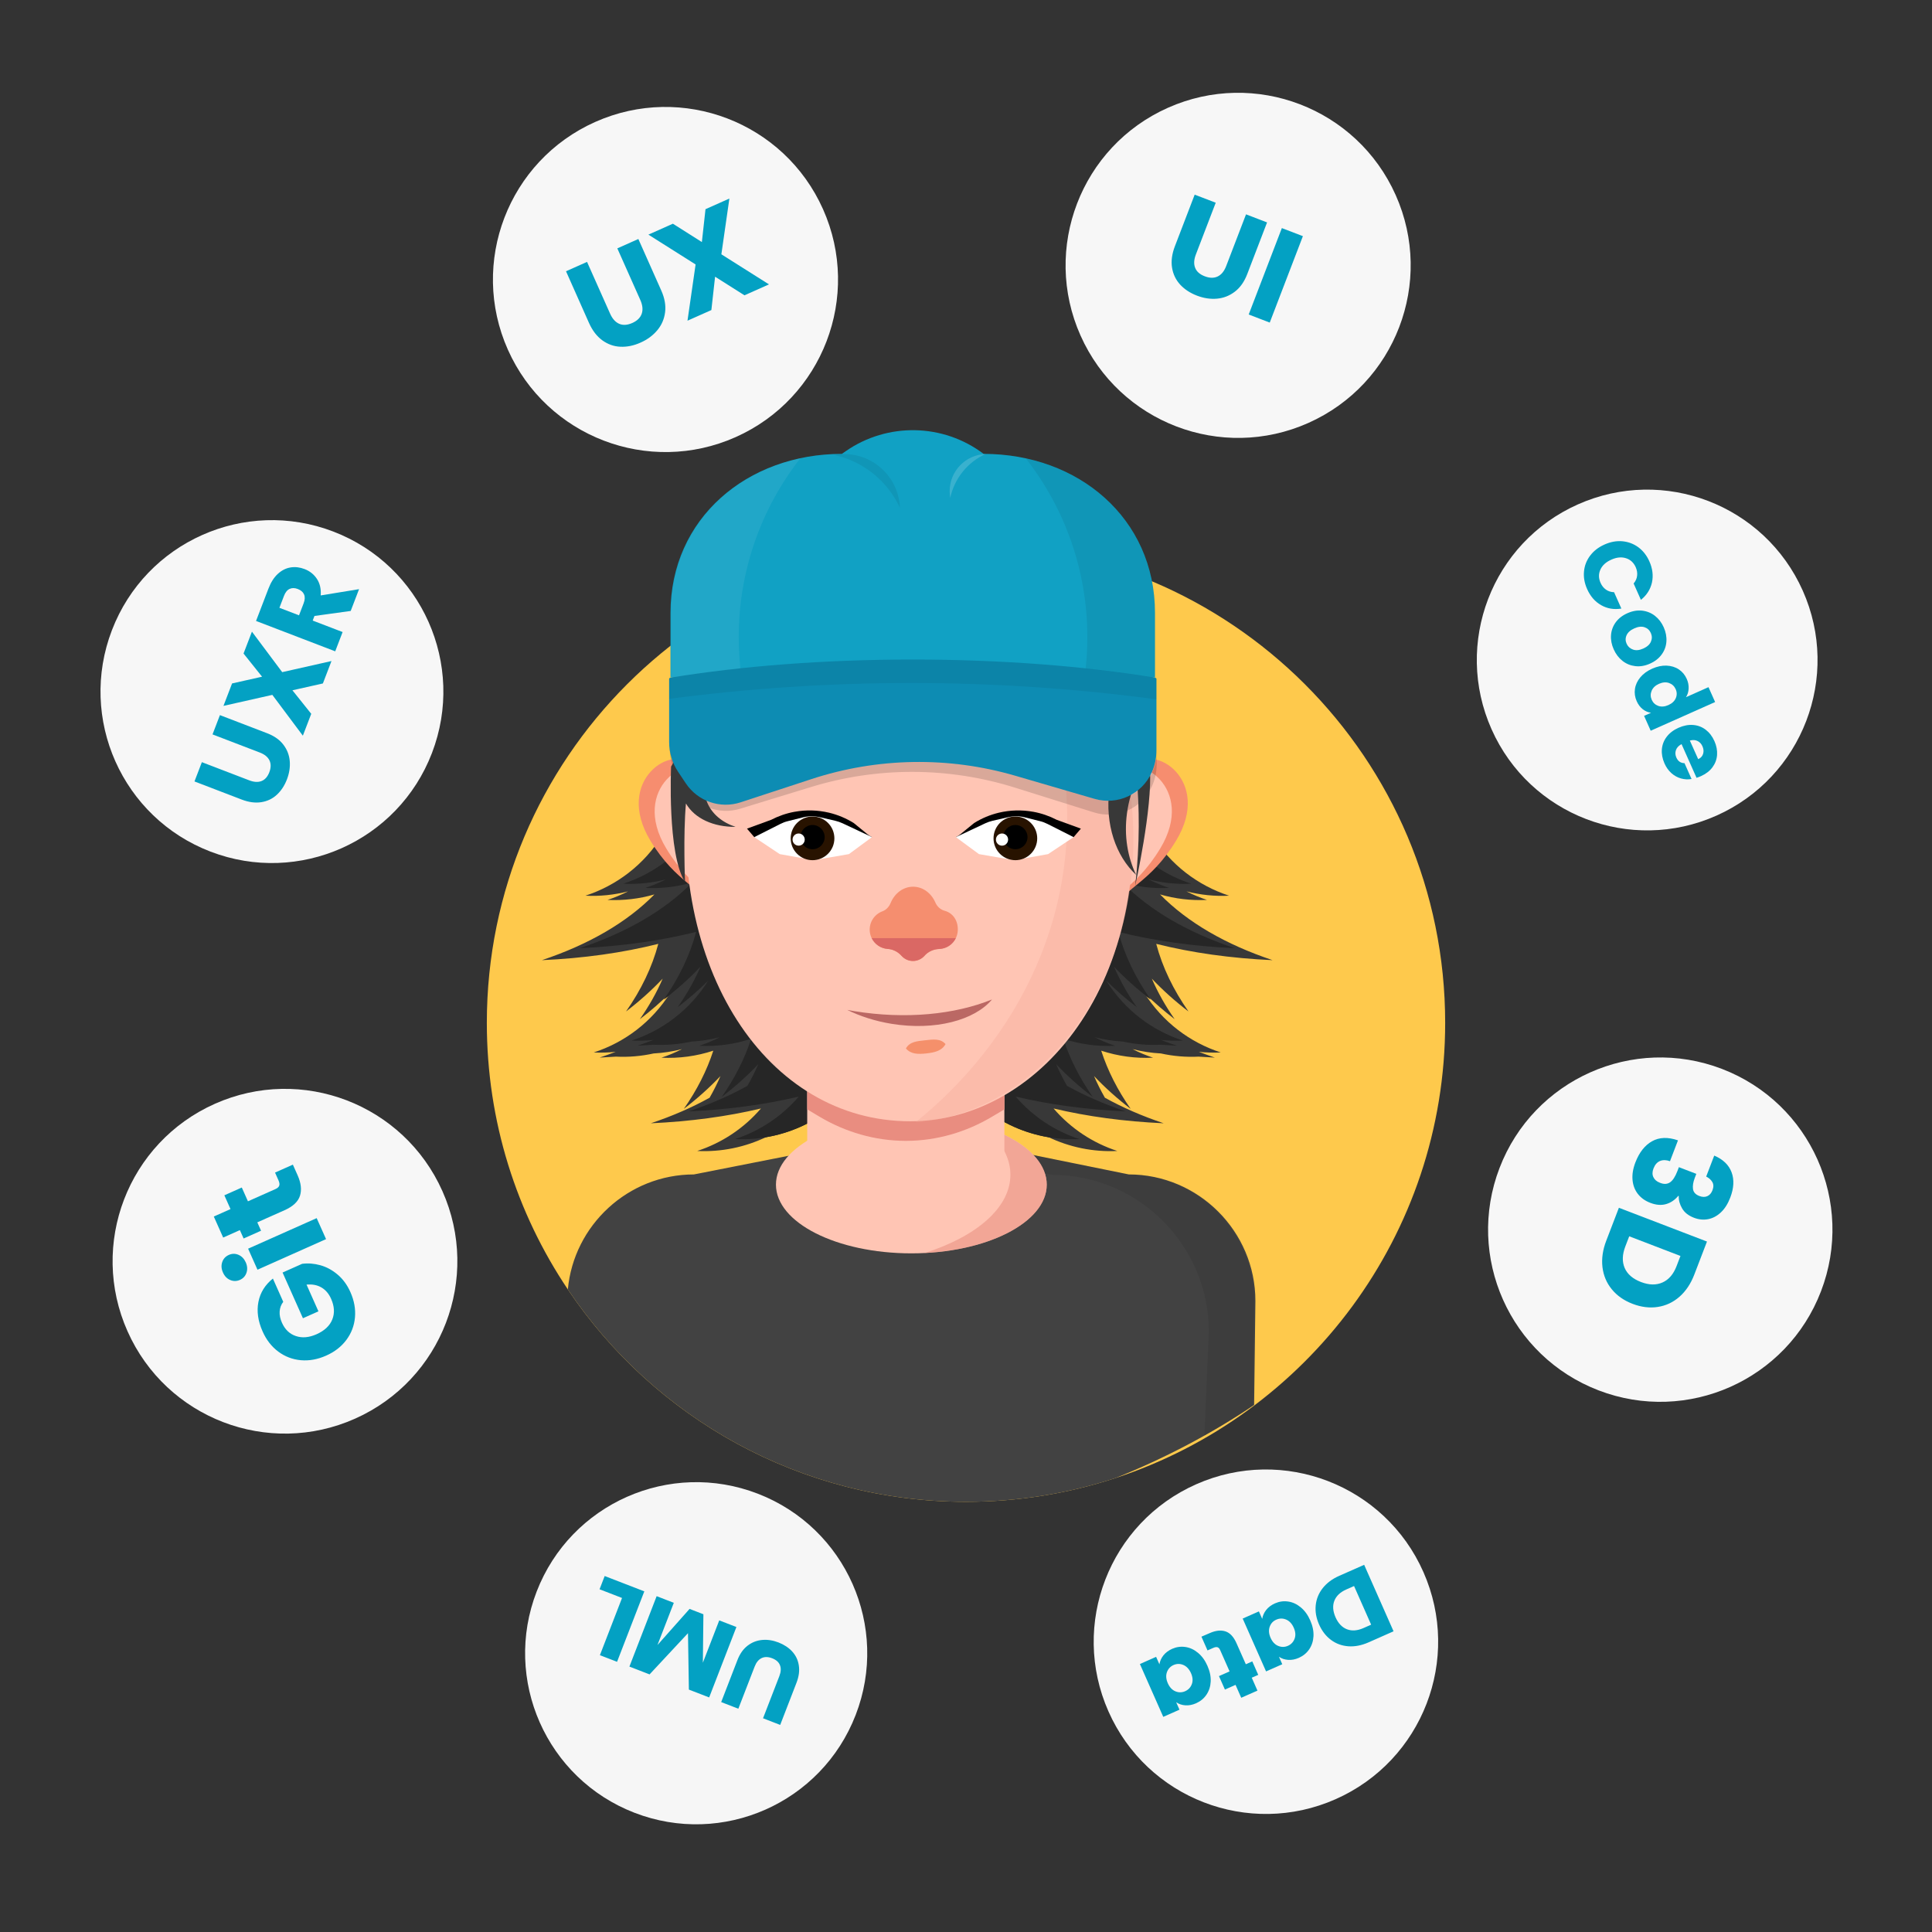 <svg width="1262" height="1262" viewBox="0 0 1262 1262" fill="none" xmlns="http://www.w3.org/2000/svg">
<rect x="0" y="0" width="1262" height="1262" fill="#333333" stroke="none"/>
<g id="animateit">
<g id="bg">
<circle id="Ellipse 5" cx="177.94" cy="451.41" r="97.824" transform="rotate(-69.013 177.94 451.41)" fill="#03A1C3"/>
<circle id="Ellipse 6" cx="435.19" cy="182.791" r="97.824" transform="rotate(-69.013 435.19 182.791)" fill="#03A1C3"/>
<circle id="Ellipse 7" cx="807.186" cy="173.625" r="97.824" transform="rotate(-69.013 807.186 173.625)" fill="#03A1C3"/>
<circle id="Ellipse 8" cx="1076.98" cy="427.804" r="97.824" transform="rotate(-69.013 1076.98 427.804)" fill="#03A1C3"/>
<circle id="Ellipse 9" cx="1085.99" cy="803.267" r="97.824" transform="rotate(-69.013 1085.99 803.267)" fill="#03A1C3"/>
<circle id="Ellipse 12" cx="185.678" cy="824.033" r="97.824" transform="rotate(-69.013 185.678 824.033)" fill="#03A1C3"/>
<path id="Vector" d="M388.842 79.637C331.993 104.965 306.436 171.591 331.762 228.441C357.087 285.291 423.71 310.847 480.559 285.519C537.408 260.19 562.965 193.565 537.639 136.715C512.313 79.864 445.691 54.309 388.842 79.637ZM429.317 215.764C426.475 219.15 422.852 221.834 418.395 223.798C413.954 225.799 409.573 226.68 405.293 226.489C401.004 226.326 397.072 224.91 393.465 222.322C389.869 219.708 386.946 215.902 384.707 210.876L369.724 177.193L383.462 171.072L398.504 204.84C400.014 208.228 402.004 210.442 404.465 211.509C406.926 212.577 409.771 212.403 413 210.987C416.201 209.56 418.271 207.545 419.171 204.958C420.071 202.37 419.766 199.383 418.283 196.005L403.241 162.237L416.978 156.117L431.961 189.8C434.2 194.826 435.028 199.588 434.438 204.023C433.864 208.495 432.148 212.405 429.317 215.764ZM471.203 166.113L502.311 185.763L486.302 192.896L467.103 180.746L464.672 202.533L449.073 209.483L454.369 172.744L423.537 153.262L439.545 146.129L458.469 158.111L460.84 136.641L476.439 129.691L471.203 166.113Z" fill="#F7F7F7"/>
<g id="Group">
<path id="Vector_2" d="M185.509 389.218L182.516 397.021L195.323 401.934L198.317 394.131C199.205 391.817 199.3 389.878 198.614 388.287C197.928 386.697 196.557 385.523 194.485 384.728C192.521 383.975 190.77 383.951 189.196 384.675C187.633 385.372 186.397 386.904 185.509 389.218Z" fill="#F7F7F7"/>
<path id="Vector_3" d="M73.101 411.662C50.96 469.38 79.792 534.15 137.535 556.3C195.251 578.439 260.019 549.605 282.17 491.859C304.31 434.14 275.479 369.371 217.736 347.221C159.993 325.071 95.252 353.916 73.101 411.662ZM174.516 478.962C179.144 480.738 182.664 483.23 185.085 486.412C187.534 489.605 188.917 493.16 189.262 497.089C189.607 501.018 188.989 505.041 187.431 509.105C185.862 513.195 183.661 516.518 180.835 519.138C178.009 521.758 174.617 523.358 170.703 523.987C166.762 524.605 162.499 524.05 157.871 522.275L127.035 510.446L131.866 497.853L162.809 509.723C165.904 510.91 168.587 511.075 170.844 510.181C173.1 509.287 174.791 507.374 175.916 504.441C177.041 501.508 177.074 498.927 176.015 496.7C174.946 494.499 172.86 492.773 169.766 491.587L138.823 479.717L143.654 467.124L174.516 478.962V478.962ZM210.914 446.437L191.019 450.906L203.307 466.269L197.826 480.557L177.896 453.898L145.966 461.096L151.591 446.431L171.182 442.031L159.085 426.895L164.566 412.607L184.332 439.05L216.529 431.799L210.914 446.437V446.437ZM229.081 399.078L205.417 402.348L204.261 405.362L223.796 412.855L218.965 425.449L167.249 405.611L175.363 384.461C176.921 380.397 178.963 377.168 181.483 374.862C184.013 372.53 186.803 371.131 189.826 370.655C192.848 370.178 195.888 370.541 198.929 371.708C202.373 373.029 205.069 375.174 207.016 378.144C208.964 381.113 209.807 384.709 209.482 388.936L234.541 384.844L229.081 399.078Z" fill="#F7F7F7"/>
</g>
<path id="Vector_4" d="M140.342 721.012C83.53 746.324 58.004 812.869 83.324 869.655C108.633 926.468 175.174 951.993 231.959 926.67C288.771 901.358 314.297 834.814 288.978 778.028C263.658 721.242 197.143 695.727 140.342 721.012ZM145.621 831.168C144.576 828.822 144.421 826.571 145.166 824.387C145.901 822.231 147.33 820.68 149.489 819.718C151.574 818.789 153.682 818.764 155.777 819.66C157.871 820.556 159.441 822.177 160.513 824.533C161.591 826.953 161.736 829.231 161.001 831.388C160.266 833.544 158.838 835.095 156.753 836.024C154.631 836.97 152.486 837.011 150.391 836.115C148.259 835.235 146.672 833.577 145.621 831.168ZM220.501 832.542C224 835.489 226.795 839.309 228.885 844C231.372 849.584 232.35 855.083 231.87 860.517C231.381 865.978 229.502 870.875 226.251 875.246C223 879.617 218.596 883.052 213.022 885.513C207.438 888.001 201.939 888.979 196.505 888.499C191.044 888.01 186.147 886.131 181.776 882.881C177.406 879.63 173.971 875.226 171.51 869.651C168.508 862.913 167.609 856.487 168.802 850.4C169.994 844.314 173.176 839.237 178.257 835.167L185.023 850.357C183.599 852.218 182.831 854.3 182.672 856.647C182.513 858.993 183.024 861.443 184.168 864.012C186.142 868.442 189.186 871.369 193.294 872.729C197.392 874.116 201.899 873.715 206.776 871.542C211.95 869.236 215.405 866.024 217.048 861.9C218.719 857.787 218.446 853.269 216.257 848.354C214.747 844.966 212.631 842.518 209.873 840.936C207.116 839.353 203.912 838.773 200.23 839.12L208.008 856.58L197.882 861.092L184.58 831.234L197.35 825.544C201.223 825.024 205.177 825.337 209.223 826.456C213.242 827.566 217.029 829.605 220.501 832.542ZM212.984 809.409L168.187 829.39L162.067 815.653L206.854 795.698L212.984 809.409ZM194.425 767.749C196.648 772.738 197.144 777.157 195.968 781.027C194.765 784.888 191.422 788.05 185.912 790.505L168.08 798.45L170.518 803.923L159.126 808.999L156.688 803.526L145.779 808.386L139.659 794.648L150.568 789.788L146.554 780.778L157.946 775.703L161.96 784.712L179.941 776.701C181.282 776.104 182.09 775.364 182.404 774.466C182.717 773.568 182.534 772.355 181.844 770.856L179.655 765.941L191.307 760.75L194.425 767.749Z" fill="#F7F7F7"/>
<g id="Group_2">
<path id="Vector_5" d="M1071.87 837.414C1077.18 839.448 1081.86 839.547 1085.95 837.722C1090.05 835.898 1093.11 832.348 1095.14 827.047L1097.69 820.401L1064.22 807.561L1061.67 814.208C1059.64 819.509 1059.51 824.183 1061.25 828.247C1063.02 832.322 1066.57 835.381 1071.87 837.414Z" fill="#F7F7F7"/>
<path id="Vector_6" d="M979.511 762.935C957.267 820.922 986.241 885.963 1044.23 908.206C1102.21 930.449 1167.25 901.471 1189.49 843.483C1211.74 785.495 1182.76 720.454 1124.78 698.212C1066.78 675.996 1001.74 704.974 979.511 762.935ZM1115.01 810.99L1106.74 832.544C1104.42 838.598 1101.17 843.435 1097.03 847.064C1092.89 850.693 1088.16 852.89 1082.88 853.704C1077.6 854.518 1072.08 853.853 1066.41 851.675C1060.78 849.518 1056.25 846.36 1052.85 842.185C1049.44 838.038 1047.41 833.212 1046.74 827.709C1046.1 822.216 1046.91 816.477 1049.21 810.477L1057.48 788.923L1115.01 810.99ZM1090.85 772.337C1092.67 771.123 1094.26 768.676 1095.67 765.016L1096.67 762.406L1108.05 766.772L1107.05 769.382C1105.97 772.181 1105.6 774.6 1105.88 776.683C1106.19 778.777 1107.55 780.288 1110 781.228C1111.97 781.981 1113.71 782.031 1115.23 781.351C1116.76 780.671 1117.87 779.398 1118.61 777.46C1119.4 775.388 1119.38 773.59 1118.5 772.109C1117.63 770.602 1116.29 769.438 1114.5 768.538L1119.75 754.841C1125.51 757.296 1129.3 760.941 1131.09 765.764C1132.88 770.588 1132.59 776.094 1130.23 782.256C1128.66 786.346 1126.61 789.603 1124.07 791.962C1121.52 794.348 1118.73 795.812 1115.7 796.379C1112.68 796.947 1109.62 796.637 1106.55 795.461C1102.94 794.077 1100.35 792.064 1098.79 789.368C1097.23 786.698 1096.47 784 1096.59 781.269L1096.27 781.145C1094.02 783.864 1091.36 785.652 1088.27 786.536C1085.19 787.421 1081.74 787.148 1077.98 785.703C1074.59 784.403 1071.9 782.477 1069.89 779.915C1067.9 777.363 1066.72 774.319 1066.39 770.764C1066.06 767.21 1066.68 763.406 1068.25 759.316C1070.77 752.75 1074.39 748.149 1079.11 745.486C1083.84 742.823 1089.5 742.619 1096.07 744.891L1090.85 758.507C1088.43 757.642 1086.26 757.582 1084.36 758.364C1082.45 759.146 1081.02 760.788 1080.06 763.29C1079.25 765.416 1079.22 767.322 1080.02 768.954C1080.8 770.612 1082.2 771.797 1084.22 772.571C1086.82 773.663 1089.03 773.551 1090.85 772.337Z" fill="#F7F7F7"/>
</g>
<g id="Group_3">
<path id="Vector_7" d="M1109.27 495.885C1110.94 495.138 1112.01 493.973 1112.49 492.397C1112.97 490.822 1112.82 489.192 1112.06 487.479C1111.33 485.841 1110.26 484.69 1108.79 484.004C1107.37 483.302 1105.7 483.219 1103.83 483.738L1109.27 495.885Z" fill="#F7F7F7"/>
<path id="Vector_8" d="M1062.5 414.943C1061.67 416.785 1061.69 418.647 1062.51 420.471C1063.34 422.333 1064.73 423.608 1066.66 424.287C1068.61 425.004 1070.85 424.784 1073.4 423.629C1075.93 422.501 1077.62 420.989 1078.39 419.126C1079.21 417.247 1079.18 415.385 1078.35 413.523C1077.51 411.625 1076.14 410.359 1074.23 409.718C1072.31 409.076 1070.09 409.305 1067.51 410.477C1064.98 411.605 1063.33 413.1 1062.5 414.943Z" fill="#F7F7F7"/>
<path id="Vector_9" d="M1078.85 451.252C1078.03 453.223 1078.06 455.176 1078.92 457.112C1079.78 459.048 1081.22 460.371 1083.19 461.098C1085.21 461.808 1087.4 461.632 1089.82 460.554C1092.24 459.476 1093.85 457.933 1094.66 455.989C1095.48 454.018 1095.43 452.055 1094.56 450.146C1093.69 448.21 1092.28 446.897 1090.28 446.16C1088.31 445.434 1086.11 445.609 1083.66 446.677C1081.28 447.739 1079.68 449.255 1078.85 451.252Z" fill="#F7F7F7"/>
<path id="Vector_10" d="M1030.67 329.486C974.533 354.499 949.306 420.263 974.317 476.406C999.328 532.549 1065.09 557.774 1121.23 532.761C1177.37 507.748 1202.6 441.983 1177.59 385.841C1152.58 329.698 1086.79 304.462 1030.67 329.486ZM1114.17 476.652C1116.58 478.501 1118.48 480.958 1119.89 484.122C1121.25 487.175 1121.81 490.202 1121.6 493.176C1121.38 496.149 1120.36 498.813 1118.58 501.215C1116.79 503.617 1114.3 505.531 1111.12 506.968C1110.23 507.366 1109.26 507.733 1108.2 508.069L1098.4 486.066C1096.49 487.094 1095.28 488.391 1094.73 489.999C1094.18 491.58 1094.28 493.19 1095.01 494.828C1096.08 497.248 1097.86 498.486 1100.33 498.504L1104.94 508.854C1102.62 509.262 1100.33 509.123 1098.04 508.492C1095.75 507.861 1093.67 506.692 1091.8 505.049C1089.94 503.378 1088.4 501.275 1087.26 498.68C1085.89 495.59 1085.31 492.499 1085.54 489.498C1085.8 486.481 1086.83 483.726 1088.69 481.291C1090.56 478.829 1093.14 476.855 1096.41 475.395C1099.69 473.936 1102.89 473.312 1105.94 473.557C1109.04 473.786 1111.78 474.839 1114.17 476.652ZM1096.65 437.273C1098.94 438.798 1100.64 440.872 1101.8 443.478C1102.73 445.563 1103.13 447.66 1103.03 449.781C1102.92 451.902 1102.36 453.784 1101.3 455.415L1116 448.863L1120.33 458.58L1078.26 477.324L1073.93 467.607L1078.48 465.583C1076.56 465.343 1074.75 464.587 1073.11 463.31C1071.45 462.022 1070.11 460.275 1069.12 458.041C1067.95 455.435 1067.56 452.754 1067.96 450.034C1068.35 447.315 1069.54 444.777 1071.45 442.454C1073.4 440.114 1075.97 438.231 1079.25 436.771C1082.53 435.312 1085.65 434.657 1088.65 434.791C1091.66 434.925 1094.37 435.748 1096.65 437.273ZM1081.03 402.266C1083.48 404.19 1085.39 406.684 1086.77 409.774C1088.14 412.864 1088.73 415.992 1088.51 419.057C1088.31 422.159 1087.27 424.968 1085.43 427.504C1083.59 430.04 1081.03 432.052 1077.79 433.495C1074.55 434.938 1071.34 435.498 1068.21 435.13C1065.08 434.762 1062.3 433.635 1059.84 431.701C1057.39 429.777 1055.46 427.246 1054.09 424.156C1052.71 421.065 1052.11 417.964 1052.33 414.9C1052.55 411.835 1053.57 409.016 1055.39 406.506C1057.22 403.997 1059.78 401.986 1063.09 400.536C1066.36 399.077 1069.53 398.534 1072.65 398.864C1075.83 399.252 1078.61 400.379 1081.03 402.266ZM1070.19 357.483C1073.26 359.773 1075.67 362.827 1077.39 366.698C1079.5 371.427 1080.04 376.049 1079.07 380.521C1078.05 385.01 1075.65 388.78 1071.86 391.831L1067.1 381.147C1068.4 379.608 1069.18 377.9 1069.38 376.067C1069.6 374.206 1069.29 372.359 1068.47 370.497C1067.14 367.519 1065 365.526 1062.1 364.631C1059.19 363.698 1055.98 364.011 1052.51 365.581C1049.01 367.14 1046.64 369.288 1045.39 372.078C1044.13 374.869 1044.17 377.753 1045.5 380.732C1046.32 382.593 1047.49 384.059 1049.02 385.14C1050.55 386.221 1052.31 386.774 1054.33 386.836L1059.09 397.521C1054.24 398.318 1049.84 397.556 1045.87 395.29C1041.89 393.024 1038.84 389.54 1036.72 384.774C1035 380.902 1034.31 377.059 1034.69 373.253C1035.04 369.437 1036.39 366.003 1038.72 362.914C1041.03 359.852 1044.15 357.436 1048.1 355.678C1052.05 353.92 1055.93 353.217 1059.78 353.553C1063.65 353.926 1067.1 355.22 1070.19 357.483Z" fill="#F7F7F7"/>
</g>
<path id="Union" fill-rule="evenodd" clip-rule="evenodd" d="M762.903 70.393C706.054 95.722 680.497 162.347 705.823 219.197C731.149 276.047 797.771 301.603 854.62 276.275C911.469 250.946 937.026 184.321 911.7 127.471C886.374 70.621 819.752 45.065 762.903 70.393ZM829.408 210.712L851.063 154.259L837.32 148.987L815.665 205.44L829.408 210.712ZM781.169 166.182L794.121 132.416L780.378 127.145L767.449 160.848C765.521 165.874 764.902 170.555 765.587 174.841C766.293 179.136 768.055 182.824 770.894 185.913C773.741 188.982 777.382 191.39 781.833 193.098C786.284 194.805 790.663 195.473 794.95 195.094C799.237 194.715 803.116 193.19 806.608 190.529C810.099 187.868 812.795 184.031 814.73 178.985L827.659 145.281L813.915 140.009L800.963 173.775C799.673 177.139 797.833 179.421 795.409 180.586C792.986 181.751 790.178 181.709 786.958 180.474C783.737 179.239 781.642 177.4 780.681 174.937C779.7 172.466 779.87 169.566 781.169 166.182Z" fill="#F7F7F7"/>
<circle id="Ellipse 10" cx="828.877" cy="1073.32" r="97.838" transform="rotate(-68.853 828.877 1073.32)" fill="#03A1C3"/>
<circle id="Ellipse 11" cx="455.151" cy="1079.63" r="97.838" transform="rotate(-68.853 455.151 1079.63)" fill="#03A1C3"/>
<path id="Vector_11" d="M350.552 1039.61C328.288 1097.16 356.914 1161.86 414.441 1184.11C471.969 1206.36 536.678 1177.77 558.942 1120.21C581.206 1062.66 552.607 997.972 495.052 975.71C437.497 953.447 372.805 982.076 350.552 1039.61ZM391.862 1081.18L406.316 1043.81L391.638 1038.13L394.986 1029.47L420.874 1039.49L403.071 1085.51L391.862 1081.18ZM449.981 1103.66L449.4 1066.81L424.308 1093.73L411.136 1088.63L428.928 1042.63L440.138 1046.97L429.469 1074.55L450.434 1050.95L459.466 1054.45L459.116 1086.11L469.816 1058.45L481.026 1062.78L463.234 1108.78L449.981 1103.66ZM517.505 1078.81C519.804 1081.34 521.267 1084.35 521.794 1087.86C522.359 1091.35 521.84 1095.17 520.249 1099.28L509.632 1126.73L498.422 1122.39L509.071 1094.87C510.131 1092.12 510.281 1089.74 509.482 1087.73C508.71 1085.73 507.011 1084.21 504.377 1083.19C501.743 1082.17 499.462 1082.15 497.492 1083.09C495.523 1084.03 494.002 1085.88 492.941 1088.63L482.293 1116.15L471.083 1111.82L481.711 1084.34C483.302 1080.23 485.53 1077.11 488.38 1074.93C491.229 1072.76 494.39 1071.54 497.908 1071.23C501.427 1070.92 504.977 1071.49 508.606 1072.9C512.225 1074.33 515.18 1076.27 517.505 1078.81Z" fill="#F6F6F6"/>
<g id="Group_4">
<path id="Vector_12" d="M772.972 1087.57C770.815 1086.67 768.706 1086.69 766.592 1087.6C764.504 1088.53 763.034 1090.09 762.256 1092.26C761.477 1094.43 761.655 1096.85 762.825 1099.5C763.996 1102.14 765.637 1103.89 767.794 1104.79C769.924 1105.67 772.07 1105.64 774.158 1104.71C776.245 1103.79 777.715 1102.23 778.51 1100.09C779.315 1097.93 779.127 1095.54 777.957 1092.89C776.76 1090.24 775.091 1088.48 772.972 1087.57Z" fill="#F6F6F6"/>
<path id="Vector_13" d="M781.428 969.506C724.612 994.63 698.917 1061.06 724.038 1117.88C749.159 1174.69 815.584 1200.39 872.4 1175.26C929.216 1150.14 954.912 1083.71 929.791 1026.89C904.697 970.087 838.244 944.383 781.428 969.506ZM788.082 1106.98C786.413 1109.46 784.154 1111.31 781.31 1112.59C778.887 1113.66 776.521 1114.1 774.239 1113.93C771.956 1113.76 769.963 1113.08 768.285 1111.9L770.444 1116.79L759.856 1121.47L744.593 1086.95L755.18 1082.27L757.34 1087.15C757.675 1085.08 758.515 1083.15 759.923 1081.35C761.332 1079.55 763.242 1078.12 765.676 1077.02C768.472 1075.79 771.374 1075.39 774.328 1075.83C777.283 1076.26 780.033 1077.54 782.578 1079.67C785.107 1081.76 787.163 1084.59 788.718 1088.16C790.284 1091.7 790.998 1095.13 790.842 1098.41C790.681 1101.62 789.75 1104.51 788.082 1106.98ZM817.652 1095.89L821.377 1104.32L810.79 1109L807.064 1100.57L800.13 1103.64L796.24 1094.84L803.174 1091.77L797.042 1077.91C796.581 1076.86 796.017 1076.24 795.308 1076C794.625 1075.77 793.679 1075.89 792.524 1076.41L788.758 1078.07L784.786 1069.09L790.197 1066.76C794.037 1065.06 797.432 1064.67 800.408 1065.61C803.384 1066.54 805.817 1069.12 807.696 1073.37L813.789 1087.1L818.002 1085.24L821.892 1094.04L817.652 1095.89ZM855.225 1077.29C853.556 1079.77 851.297 1081.62 848.453 1082.9C846.03 1083.97 843.664 1084.41 841.381 1084.24C839.099 1084.07 837.106 1083.39 835.428 1082.21L837.587 1087.1L826.999 1091.78L811.735 1057.26L822.323 1052.58L824.483 1057.46C824.818 1055.39 825.657 1053.46 827.066 1051.66C828.475 1049.86 830.385 1048.43 832.819 1047.33C835.615 1046.1 838.517 1045.7 841.471 1046.14C844.426 1046.57 847.175 1047.85 849.721 1049.98C852.25 1052.07 854.305 1054.9 855.861 1058.47C857.427 1062.01 858.14 1065.44 857.985 1068.72C857.813 1071.96 856.893 1074.82 855.225 1077.29ZM910.283 1065.58L893.991 1072.79C889.405 1074.81 884.994 1075.67 880.783 1075.37C876.546 1075.06 872.778 1073.7 869.463 1071.24C866.149 1068.79 863.525 1065.42 861.629 1061.13C859.75 1056.88 859.018 1052.71 859.441 1048.58C859.865 1044.44 861.402 1040.71 864.024 1037.37C866.673 1034.03 870.25 1031.34 874.788 1029.35L891.08 1022.15L910.283 1065.58Z" fill="#F6F6F6"/>
<path id="Vector_14" d="M829.388 1062.6C828.61 1064.77 828.788 1067.19 829.958 1069.84C831.128 1072.49 832.77 1074.23 834.927 1075.13C837.057 1076.01 839.203 1075.98 841.29 1075.06C843.378 1074.13 844.848 1072.57 845.643 1070.43C846.448 1068.27 846.26 1065.88 845.09 1063.24C843.919 1060.59 842.251 1058.83 840.131 1057.92C837.975 1057.02 835.866 1057.04 833.751 1057.95C831.61 1058.86 830.177 1060.4 829.388 1062.6Z" fill="#F6F6F6"/>
<path id="Vector_15" d="M871.618 1045.62C870.364 1048.78 870.613 1052.37 872.367 1056.39C874.131 1060.38 876.634 1063.01 879.833 1064.25C883.032 1065.49 886.658 1065.22 890.647 1063.46L895.642 1061.25L884.483 1036.01L879.487 1038.22C875.509 1039.96 872.882 1042.43 871.618 1045.62Z" fill="#F6F6F6"/>
</g>
</g>
<g id="char">
<g id="Frame" clip-path="url(#clip0_511_369)">
<g id="Group_5">
<path id="Vector_16" d="M944 668.139C944 806.834 853.72 924.445 728.698 965.457C697.961 975.54 665.119 980.996 631 980.996C522.622 980.996 427.09 925.927 370.928 842.271C337.492 792.511 318 732.608 318 668.139C318 495.341 458.123 355.281 631 355.281C803.877 355.281 944 495.341 944 668.139Z" fill="#FEC94C"/>
<g id="Group_6">
<path id="Vector_17" d="M820.044 849.803L819.213 917.742C791.444 936.484 760.974 952.527 728.695 965.457C697.959 975.539 665.116 980.996 630.998 980.996C522.62 980.996 427.088 925.927 370.926 842.271C374.753 800.309 410.325 767.155 453.255 767.155L544.574 749.155C579.464 742.275 615.362 742.364 650.223 749.452L737.388 767.155C782.84 767.155 820.044 804.342 820.044 849.803Z" fill="#424242"/>
<path id="Vector_18" opacity="0.08" d="M736.617 767.155L649.452 749.452C625.272 744.529 600.588 743.076 576.082 744.885C577.209 745.092 578.307 745.3 579.435 745.507L687.308 767.422C743.589 767.422 789.634 813.446 789.634 869.701L786.756 937.848C797.556 931.68 808.147 925.156 818.412 918.246L819.273 849.774C819.302 804.342 782.098 767.155 736.617 767.155Z" fill="black"/>
<g id="Group_7">
<path id="Vector_19" d="M593.813 806.719C640.101 806.719 677.626 790.667 677.626 770.866C677.626 751.065 640.101 735.014 593.813 735.014C547.524 735.014 510 751.065 510 770.866C510 790.667 547.524 806.719 593.813 806.719Z" fill="#2D2D2D"/>
<path id="Vector_20" d="M595.3 818.696C644.145 818.696 683.741 798.608 683.741 773.829C683.741 749.049 644.145 728.961 595.3 728.961C546.456 728.961 506.859 749.049 506.859 773.829C506.859 798.608 546.456 818.696 595.3 818.696Z" fill="#FFC5B4"/>
<path id="Vector_21" opacity="0.56" d="M642.596 735.932C653.633 745.065 660.011 755.83 660.011 767.336C660.011 788.925 637.641 807.815 604.027 818.461C648.767 816.237 683.746 797.109 683.746 773.83C683.746 757.906 667.339 743.909 642.596 735.932Z" fill="#E98D80"/>
</g>
</g>
<g id="Group_8">
<g id="Group_9">
<path id="Vector_22" d="M722.617 640.531C728.758 646.64 735.433 652.452 742.583 657.908C736.59 649.368 731.576 640.471 727.66 631.427C734.87 639.018 742.88 646.224 751.603 652.867C741.753 638.811 734.543 623.894 730.538 608.711C753.709 614.524 779.283 618.141 806.548 619.357C776.109 609.186 750.95 594.684 733.06 576.417C742.969 579.294 753.323 580.51 763.678 580.005C759.079 578.493 754.629 576.625 750.297 574.43C759.346 576.743 768.721 577.722 778.126 577.248C757.892 570.634 739.765 557.112 727.749 537.569C711.046 510.435 709.919 478.112 721.875 451.007L715.645 454.833C707.516 429.923 700.276 406.94 692.948 386.152L664.942 393.121L644.649 398.163C627.56 418.624 615.633 439.916 609.907 461.09L606.851 461.891C595.577 475.383 586.588 489.232 580.09 503.14L573.445 504.801C542.323 542.077 528.349 582.022 537.605 619.209C546.892 656.604 578.251 685.458 623.614 703.784C642.453 731.215 673.694 745.597 705.083 744.055C689.27 738.895 674.791 729.495 663.458 716.299C685.531 721.547 709.681 724.81 735.374 725.966C721.4 721.281 708.554 715.705 696.983 709.27C694.313 704.615 691.94 699.899 689.893 695.125C697.102 702.717 705.112 709.923 713.835 716.565C705.32 704.407 698.793 691.596 694.58 678.548C705.439 682.107 716.92 683.708 728.432 683.115C723.863 681.632 719.383 679.734 715.081 677.54C721.133 679.082 727.304 680.031 733.564 680.357C741.634 682.136 749.911 682.848 758.219 682.433C761.719 682.67 765.25 682.878 768.81 683.056C765.25 681.869 761.779 680.594 758.337 679.289C763.084 679.794 767.89 679.942 772.667 679.705C752.582 673.151 734.632 659.806 722.617 640.531Z" fill="#262626"/>
<path id="Vector_23" d="M747.333 648.359C753.474 654.468 760.15 660.28 767.3 665.736C761.307 657.196 756.293 648.299 752.377 639.255C759.586 646.846 767.597 654.052 776.319 660.695C766.469 646.639 759.26 631.722 755.255 616.539C778.425 622.352 803.999 625.969 831.265 627.185C800.825 617.014 775.666 602.513 757.776 584.245C767.686 587.122 778.04 588.338 788.394 587.833C783.795 586.321 779.345 584.453 775.014 582.258C784.062 584.571 793.438 585.55 802.842 585.076C782.609 578.463 764.481 564.94 752.466 545.398C735.762 518.263 734.635 485.94 746.591 458.835L740.361 462.661C732.232 437.751 724.993 414.768 717.665 393.98L689.658 400.949L669.365 405.991C652.276 426.452 640.349 447.744 634.623 468.918L631.597 469.659C620.323 483.152 611.334 497.001 604.836 510.909L598.191 512.57C567.069 549.846 553.095 589.791 562.352 626.978C571.638 664.372 602.997 693.226 648.36 711.553C667.199 738.984 698.44 753.366 729.829 751.824C714.016 746.664 699.538 737.264 688.204 724.067C710.277 729.316 734.427 732.578 760.12 733.735C746.146 729.049 733.3 723.474 721.729 717.039C719.059 712.383 716.686 707.668 714.639 702.894C721.848 710.485 729.858 717.691 738.581 724.334C730.066 712.176 723.539 699.365 719.326 686.317C730.185 689.875 741.666 691.477 753.178 690.884C748.609 689.401 744.129 687.503 739.827 685.308C745.879 686.851 752.05 687.799 758.31 688.126C766.38 689.905 774.658 690.617 782.965 690.202C786.466 690.439 789.996 690.646 793.556 690.824C789.996 689.638 786.525 688.363 783.083 687.058C787.83 687.562 792.637 687.711 797.413 687.473C777.328 680.949 759.378 667.605 747.333 648.359Z" fill="#383838"/>
<path id="Vector_24" d="M722.617 640.531C728.758 646.64 735.433 652.452 742.583 657.908C736.59 649.368 731.576 640.471 727.66 631.427C734.87 639.018 742.88 646.224 751.603 652.867C741.753 638.811 734.543 623.894 730.538 608.711C753.709 614.524 779.283 618.141 806.548 619.357C776.109 609.186 750.95 594.684 733.06 576.417C742.969 579.294 753.323 580.51 763.678 580.005C759.079 578.493 754.629 576.625 750.297 574.43C759.346 576.743 768.721 577.722 778.126 577.248C757.892 570.634 739.765 557.112 727.749 537.569C711.046 510.435 709.919 478.112 721.875 451.007L715.645 454.833C707.516 429.923 700.276 406.94 692.948 386.152L664.942 393.121L644.649 398.163C627.56 418.624 615.633 439.916 609.907 461.09L606.851 461.891C595.577 475.383 586.588 489.232 580.09 503.14L573.445 504.801C542.323 542.077 528.349 582.022 537.605 619.209C546.892 656.604 578.251 685.458 623.614 703.784C642.453 731.215 673.694 745.597 705.083 744.055C689.27 738.895 674.791 729.495 663.458 716.299C685.531 721.547 709.681 724.81 735.374 725.966C721.4 721.281 708.554 715.705 696.983 709.27C694.313 704.615 691.94 699.899 689.893 695.125C697.102 702.717 705.112 709.923 713.835 716.565C705.32 704.407 698.793 691.596 694.58 678.548C705.439 682.107 716.92 683.708 728.432 683.115C723.863 681.632 719.383 679.734 715.081 677.54C721.133 679.082 727.304 680.031 733.564 680.357C741.634 682.136 749.911 682.848 758.219 682.433C761.719 682.67 765.25 682.878 768.81 683.056C765.25 681.869 761.779 680.594 758.337 679.289C763.084 679.794 767.89 679.942 772.667 679.705C752.582 673.151 734.632 659.806 722.617 640.531Z" fill="#262626"/>
</g>
<g id="Group_10">
<path id="Vector_25" d="M462.635 640.531C456.493 646.64 449.818 652.452 442.668 657.908C448.661 649.368 453.675 640.471 457.591 631.427C450.382 639.018 442.371 646.224 433.649 652.867C443.499 638.811 450.708 623.894 454.713 608.711C431.542 614.524 405.968 618.141 378.703 619.357C409.143 609.186 434.301 594.684 452.191 576.417C442.282 579.294 431.928 580.51 421.574 580.005C426.172 578.493 430.623 576.625 434.954 574.43C425.905 576.743 416.53 577.722 407.125 577.248C427.359 570.634 445.486 557.112 457.502 537.569C474.205 510.435 475.333 478.112 463.376 451.007L469.607 454.833C477.736 429.923 484.975 406.94 492.303 386.152L520.31 393.121L540.603 398.163C557.692 418.624 569.618 439.916 575.344 461.09L578.37 461.891C589.644 475.383 598.634 489.232 605.131 503.14L611.777 504.801C642.899 542.077 656.873 582.022 647.616 619.209C638.33 656.604 606.971 685.458 561.608 703.784C542.769 731.215 511.528 745.597 480.139 744.055C495.952 738.895 510.43 729.495 521.763 716.299C499.69 721.547 475.54 724.81 449.848 725.966C463.821 721.281 476.668 715.705 488.238 709.27C490.908 704.615 493.282 699.899 495.329 695.125C488.12 702.717 480.109 709.923 471.387 716.565C479.902 704.407 486.429 691.596 490.641 678.548C479.783 682.107 468.301 683.708 456.79 683.115C461.359 681.632 465.839 679.734 470.141 677.54C464.088 679.082 457.917 680.031 451.657 680.357C443.588 682.136 435.31 682.848 427.003 682.433C423.502 682.67 419.972 682.878 416.411 683.056C419.972 681.869 423.443 680.594 426.884 679.289C422.137 679.794 417.331 679.942 412.555 679.705C432.64 673.151 450.589 659.806 462.635 640.531Z" fill="#262626"/>
<path id="Vector_26" d="M437.92 648.359C431.778 654.468 425.103 660.28 417.953 665.736C423.946 657.196 428.96 648.299 432.876 639.255C425.667 646.846 417.656 654.052 408.934 660.695C418.784 646.639 425.993 631.722 429.998 616.539C406.827 622.352 381.253 625.969 353.988 627.185C384.428 617.014 409.587 602.513 427.477 584.245C417.567 587.122 407.213 588.338 396.859 587.833C401.457 586.321 405.908 584.453 410.239 582.258C401.19 584.571 391.815 585.55 382.41 585.076C402.644 578.463 420.772 564.94 432.787 545.398C449.49 518.263 450.618 485.94 438.661 458.835L444.892 462.661C453.021 437.751 460.26 414.768 467.588 393.98L495.595 400.949L515.888 405.991C532.977 426.452 544.904 447.744 550.629 468.918L553.656 469.659C564.93 483.152 573.919 497.001 580.416 510.909L587.062 512.57C618.184 549.846 632.158 589.791 622.901 626.978C613.615 664.372 582.256 693.226 536.893 711.553C518.054 738.984 486.813 753.366 455.424 751.824C471.237 746.664 485.715 737.264 497.049 724.067C474.975 729.316 450.825 732.578 425.133 733.735C439.107 729.049 451.953 723.474 463.523 717.039C466.194 712.383 468.567 707.668 470.614 702.894C463.405 710.485 455.394 717.691 446.672 724.334C455.187 712.176 461.714 699.365 465.927 686.317C455.068 689.875 443.586 691.477 432.075 690.884C436.644 689.401 441.124 687.503 445.426 685.308C439.374 686.851 433.203 687.799 426.943 688.126C418.873 689.905 410.595 690.617 402.288 690.202C398.787 690.439 395.257 690.646 391.697 690.824C395.257 689.638 398.728 688.363 402.17 687.058C397.423 687.562 392.616 687.711 387.84 687.473C407.925 680.949 425.874 667.605 437.92 648.359Z" fill="#383838"/>
<path id="Vector_27" d="M462.635 640.531C456.493 646.64 449.818 652.452 442.668 657.908C448.661 649.368 453.675 640.471 457.591 631.427C450.382 639.018 442.371 646.224 433.649 652.867C443.499 638.811 450.708 623.894 454.713 608.711C431.542 614.524 405.968 618.141 378.703 619.357C409.143 609.186 434.301 594.684 452.191 576.417C442.282 579.294 431.928 580.51 421.574 580.005C426.172 578.493 430.623 576.625 434.954 574.43C425.905 576.743 416.53 577.722 407.125 577.248C427.359 570.634 445.486 557.112 457.502 537.569C474.205 510.435 475.333 478.112 463.376 451.007L469.607 454.833C477.736 429.923 484.975 406.94 492.303 386.152L520.31 393.121L540.603 398.163C557.692 418.624 569.618 439.916 575.344 461.09L578.37 461.891C589.644 475.383 598.634 489.232 605.131 503.14L611.777 504.801C642.899 542.077 656.873 582.022 647.616 619.209C638.33 656.604 606.971 685.458 561.608 703.784C542.769 731.215 511.528 745.597 480.139 744.055C495.952 738.895 510.43 729.495 521.763 716.299C499.69 721.547 475.54 724.81 449.848 725.966C463.821 721.281 476.668 715.705 488.238 709.27C490.908 704.615 493.282 699.899 495.329 695.125C488.12 702.717 480.109 709.923 471.387 716.565C479.902 704.407 486.429 691.596 490.641 678.548C479.783 682.107 468.301 683.708 456.79 683.115C461.359 681.632 465.839 679.734 470.141 677.54C464.088 679.082 457.917 680.031 451.657 680.357C443.588 682.136 435.31 682.848 427.003 682.433C423.502 682.67 419.972 682.878 416.411 683.056C419.972 681.869 423.443 680.594 426.884 679.289C422.137 679.794 417.331 679.942 412.555 679.705C432.64 673.151 450.589 659.806 462.635 640.531Z" fill="#262626"/>
</g>
</g>
<g id="Group_11">
<path id="Vector_28" d="M741.313 500.587C752.736 484.87 792.313 509.306 768.282 549.043C751.223 577.245 733.036 580.566 732.027 590.678L741.313 500.587Z" fill="#F68D6F"/>
<path id="Vector_29" d="M730.899 505.804C742.322 490.087 781.899 514.523 757.868 554.26C740.809 582.462 722.622 585.783 721.613 595.895L730.899 505.804Z" fill="#FFC5B4"/>
</g>
<g id="Group_12">
<path id="Vector_30" d="M451.785 500.59C440.363 484.903 400.785 509.338 424.817 549.075C441.876 577.277 460.063 580.598 461.071 590.711L451.785 500.59Z" fill="#F68D6F"/>
<path id="Vector_31" d="M462.199 505.81C450.777 490.093 411.2 514.528 435.231 554.266C452.29 582.467 470.477 585.789 471.485 595.901L462.199 505.81Z" fill="#FFC5B4"/>
</g>
<path id="Vector_32" d="M527.277 668.732V764.962L527.366 765.199C533.389 780.472 546.057 792.333 561.841 796.9C571.394 799.658 581.303 801.141 591.301 801.171C591.568 801.171 591.835 801.171 592.132 801.171C602.13 801.141 612.039 799.658 621.563 796.9C637.435 792.304 650.104 780.353 656.067 764.962V668.732H527.277Z" fill="#FFC5B4"/>
<path id="Vector_33" d="M527.277 724.633L535.317 729.437C552.258 739.52 571.572 745.154 591.301 745.214C591.568 745.214 591.835 745.214 592.132 745.214C611.891 745.154 631.205 739.49 648.175 729.348L656.097 724.633V675.229H527.277V724.633Z" fill="#E98D80"/>
<path id="Vector_34" d="M735.907 494.508C759.642 636.554 681.036 732.427 594.538 732.427C501.116 732.427 434.567 632.906 450.054 503.048C464.176 384.696 465.541 318.922 588.338 318.922C716.297 318.952 716.297 377.253 735.907 494.508Z" fill="#FFC5B4"/>
<path id="Vector_35" opacity="0.31" d="M735.565 500.577C718.698 415.601 714.011 361.654 654.686 338.441C672.716 374.149 679.867 422.648 692.046 484.085C713.908 594.051 661.7 681.929 597.996 733.122C687.425 726.739 759.992 623.512 735.565 500.577Z" fill="#F3A697"/>
<g id="Group_13">
<path id="Vector_36" d="M617.054 594.92C614.295 594.179 612.129 592.162 611.002 589.553C608.361 583.414 602.813 579.203 596.435 579.203C589.937 579.203 584.33 583.562 581.749 589.879C580.74 592.281 578.93 594.327 576.468 595.246C571.276 597.144 567.686 602.304 568.131 608.235C568.635 614.463 573.59 619.385 579.82 619.86C579.88 619.86 579.909 619.86 579.969 619.86C583.44 620.097 586.614 621.787 588.928 624.397C590.768 626.443 593.408 627.718 596.375 627.718C599.372 627.718 602.072 626.384 603.911 624.308C606.284 621.58 609.785 620.038 613.405 619.889C614.176 619.86 614.948 619.771 615.719 619.593C621.326 618.407 625.331 613.543 625.628 607.82C625.955 601.859 622.839 596.492 617.054 594.92Z" fill="#F58E6F"/>
<path id="Vector_37" d="M569.402 612.799C571.331 616.713 575.217 619.501 579.816 619.857C579.875 619.857 579.905 619.857 579.964 619.857C583.435 620.094 586.61 621.784 588.924 624.394C590.764 626.44 593.404 627.715 596.371 627.715C599.367 627.715 602.067 626.381 603.907 624.305C606.28 621.577 609.781 620.035 613.4 619.886C614.172 619.857 614.943 619.768 615.715 619.59C619.571 618.759 622.687 616.209 624.348 612.799H569.402Z" fill="#DA6864"/>
</g>
<path id="Vector_38" d="M557.837 660.467C556.342 660.217 554.879 659.941 553.387 659.662C561.834 663.819 571.667 667.02 582.371 668.765C610.73 673.386 636.59 666.496 647.985 652.865C623.781 662.677 591.769 665.985 557.837 660.467Z" fill="#BB6864"/>
<path id="Vector_39" d="M604.248 679.521C598.878 680.114 594.131 680.47 591.758 684.888C595.051 688.684 599.828 688.684 605.198 688.091C610.567 687.498 615.225 686.43 617.629 682.012C614.306 678.216 609.618 678.928 604.248 679.521Z" fill="#F5906B"/>
<path id="Vector_40" opacity="0.15" d="M752.435 504.949C745.789 519.154 729.679 526.241 714.726 521.556L663.193 505.394C619.877 491.812 573.476 491.664 530.071 504.949L483.581 519.183C470.171 523.305 455.634 517.967 448.068 506.165L443.203 498.573C439.435 492.702 437.506 485.851 437.655 478.912L437.477 488.016C437.328 494.985 439.257 501.835 443.025 507.677L447.89 515.269C455.456 527.071 469.993 532.409 483.403 528.287L529.893 514.053C573.298 500.768 619.699 500.916 663.015 514.498L714.548 530.66C729.501 535.345 745.641 528.258 752.257 514.053C754.334 509.605 755.461 504.771 755.55 499.878L755.728 490.774C755.639 495.697 754.512 500.53 752.435 504.949Z" fill="black"/>
<path id="Vector_41" d="M751.128 501.982C751.009 500.114 750.861 498.186 750.683 496.17C750.357 491.929 749.941 487.422 749.526 482.825C747.271 459.102 744.126 433.154 744.126 433.154L637.439 407.146H543.747L475.688 435.2L438.365 500.737C438.365 500.737 435.754 557.941 447.473 576.149C447.473 576.149 446.198 545.397 448.067 524.876C448.067 524.876 448.067 524.876 448.067 524.846C453.822 534.751 466.164 540.237 480.494 540.118C471.772 537.242 464.978 531.696 461.833 523.897C457.501 513.103 461.239 500.529 470.496 490.209L470.437 490.239C485.745 474.552 504.703 453.912 504.703 453.912L642.601 451.302L738.875 481.224C738.875 481.224 738.875 481.283 738.905 481.372L738.578 481.343C731.488 490.536 726.444 502.368 724.664 515.683C721.667 538.339 728.936 559.364 742.168 571.493C736.591 560.106 734.158 546.049 736.145 531.281C737.214 523.245 739.468 515.772 742.643 509.07C744.097 526.447 744.749 550.824 741.486 578.729C741.486 578.758 752.938 527.901 751.128 501.982Z" fill="#383838"/>
<path id="Vector_42" d="M437.652 442.823L576.084 394.575C576.114 394.575 586.112 388.525 586.171 388.525L754.805 442.823C755.132 442.853 755.399 443.12 755.399 443.476V490.212C755.399 495.105 754.36 499.968 752.373 504.446C746.024 518.769 730.032 526.212 714.991 521.823L663.131 506.7C619.548 494.007 573.147 494.778 530.009 508.924L483.816 524.077C470.465 528.466 455.868 523.425 448.036 511.771L443.022 504.268C439.135 498.485 437.088 491.665 437.088 484.725V443.476C437.059 443.149 437.326 442.853 437.652 442.823Z" fill="#0D8CB3"/>
<path id="Vector_43" opacity="0.06" d="M595.137 446.145C649.459 446.145 702.951 449.792 755.375 456.82V443.476C755.375 443.149 755.137 442.883 754.781 442.823L586.147 388.525C586.117 388.525 576.119 394.575 576.06 394.575L437.657 442.823C437.331 442.853 437.094 443.12 437.094 443.446V456.494C488.806 449.703 541.556 446.145 595.137 446.145Z" fill="black"/>
<path id="Vector_44" d="M596.227 430.811C654.406 430.811 708.67 435.141 754.655 442.643L754.448 442.554V400.296C754.448 338.526 704.338 296.475 642.509 296.475C616.016 276.488 579.642 275.806 552.377 294.755L549.915 296.475C488.116 296.475 437.976 338.496 437.976 400.296V442.584L437.828 442.643C483.814 435.141 538.077 430.811 596.227 430.811Z" fill="#11A1C4"/>
<path id="Vector_45" opacity="0.07" d="M710.265 416.224C710.265 423.104 709.88 429.866 709.168 436.568C725.04 438.258 740.26 440.304 754.649 442.647L754.441 442.558V400.3C754.441 347.989 718.543 309.853 670.035 299.385C695.224 331.59 710.265 372.157 710.265 416.224Z" fill="black"/>
<path id="Vector_46" opacity="0.07" d="M482.54 416.224C482.54 423.104 482.926 429.866 483.638 436.568C467.765 438.258 452.545 440.304 438.156 442.647L438.364 442.558V400.3C438.364 347.989 474.262 309.853 522.77 299.385C497.582 331.59 482.54 372.157 482.54 416.224Z" fill="white"/>
<path id="Vector_47" opacity="0.07" d="M587.833 331.705C587.091 312.192 571.041 296.594 551.341 296.594C549.116 296.594 546.95 296.801 544.844 297.187C563.98 301.309 579.823 314.327 587.833 331.705Z" fill="black"/>
<path id="Vector_48" opacity="0.17" d="M643.733 296.564C630.708 297.069 620.324 307.744 620.324 320.881C620.324 322.364 620.473 323.787 620.71 325.211C623.469 312.43 632.132 301.873 643.733 296.564Z" fill="white"/>
<g id="Group_14">
<path id="Vector_49" d="M624.387 546.819H701.287L706.034 541.273L690.28 535.52C685.474 533.029 680.341 531.25 675.001 530.271H674.941C667.465 528.907 659.811 529.115 652.423 530.864C646.727 532.228 641.268 534.512 636.284 537.626L627.354 544.921C626.434 545.662 625.455 546.314 624.387 546.819Z" fill="black"/>
<path id="Vector_50" d="M624.387 546.818L643.552 537.803C645.095 537.091 646.697 536.527 648.329 536.142L658.505 533.799C662.125 532.969 665.893 532.998 669.512 533.918L679.332 536.379C681.053 536.794 682.685 537.417 684.257 538.218L701.287 546.818L684.643 557.908L662.451 561.882L639.458 557.908L624.387 546.818Z" fill="white"/>
<path id="Vector_51" d="M663.251 561.885C671.132 561.885 677.521 555.499 677.521 547.621C677.521 539.744 671.132 533.357 663.251 533.357C655.37 533.357 648.98 539.744 648.98 547.621C648.98 555.499 655.37 561.885 663.251 561.885Z" fill="#281300"/>
<path id="Vector_52" d="M663.253 554.738C667.628 554.738 671.175 551.193 671.175 546.82C671.175 542.447 667.628 538.902 663.253 538.902C658.879 538.902 655.332 542.447 655.332 546.82C655.332 551.193 658.879 554.738 663.253 554.738Z" fill="black"/>
<path id="Vector_53" d="M654.53 552.395C656.726 552.395 658.506 550.616 658.506 548.421C658.506 546.226 656.726 544.447 654.53 544.447C652.335 544.447 650.555 546.226 650.555 548.421C650.555 550.616 652.335 552.395 654.53 552.395Z" fill="white"/>
</g>
<g id="Group_15">
<path id="Vector_54" d="M569.592 546.819H492.692L487.945 541.273L503.699 535.52C508.505 533.029 513.638 531.25 518.978 530.271H519.038C526.514 528.907 534.168 529.115 541.556 530.864C547.252 532.228 552.711 534.512 557.695 537.626L566.625 544.921C567.545 545.662 568.554 546.314 569.592 546.819Z" fill="black"/>
<path id="Vector_55" d="M569.588 546.818L550.422 537.803C548.879 537.091 547.277 536.527 545.645 536.142L535.469 533.799C531.85 532.969 528.082 532.998 524.462 533.918L514.642 536.379C512.921 536.794 511.29 537.417 509.717 538.218L492.688 546.818L509.331 557.908L531.523 561.882L554.516 557.908L569.588 546.818Z" fill="white"/>
<path id="Vector_56" d="M530.759 561.885C538.64 561.885 545.029 555.499 545.029 547.621C545.029 539.744 538.64 533.357 530.759 533.357C522.877 533.357 516.488 539.744 516.488 547.621C516.488 555.499 522.877 561.885 530.759 561.885Z" fill="#281300"/>
<path id="Vector_57" d="M530.761 554.738C535.136 554.738 538.683 551.193 538.683 546.82C538.683 542.447 535.136 538.902 530.761 538.902C526.386 538.902 522.84 542.447 522.84 546.82C522.84 551.193 526.386 554.738 530.761 554.738Z" fill="black"/>
<path id="Vector_58" d="M521.679 552.395C523.874 552.395 525.654 550.616 525.654 548.421C525.654 546.226 523.874 544.447 521.679 544.447C519.483 544.447 517.703 546.226 517.703 548.421C517.703 550.616 519.483 552.395 521.679 552.395Z" fill="white"/>
</g>
</g>
</g>
</g>
</g>
<defs>
<clipPath id="clip0_511_369">
<rect width="626" height="700" fill="white" transform="translate(318 281)"/>
</clipPath>
</defs>
</svg>
